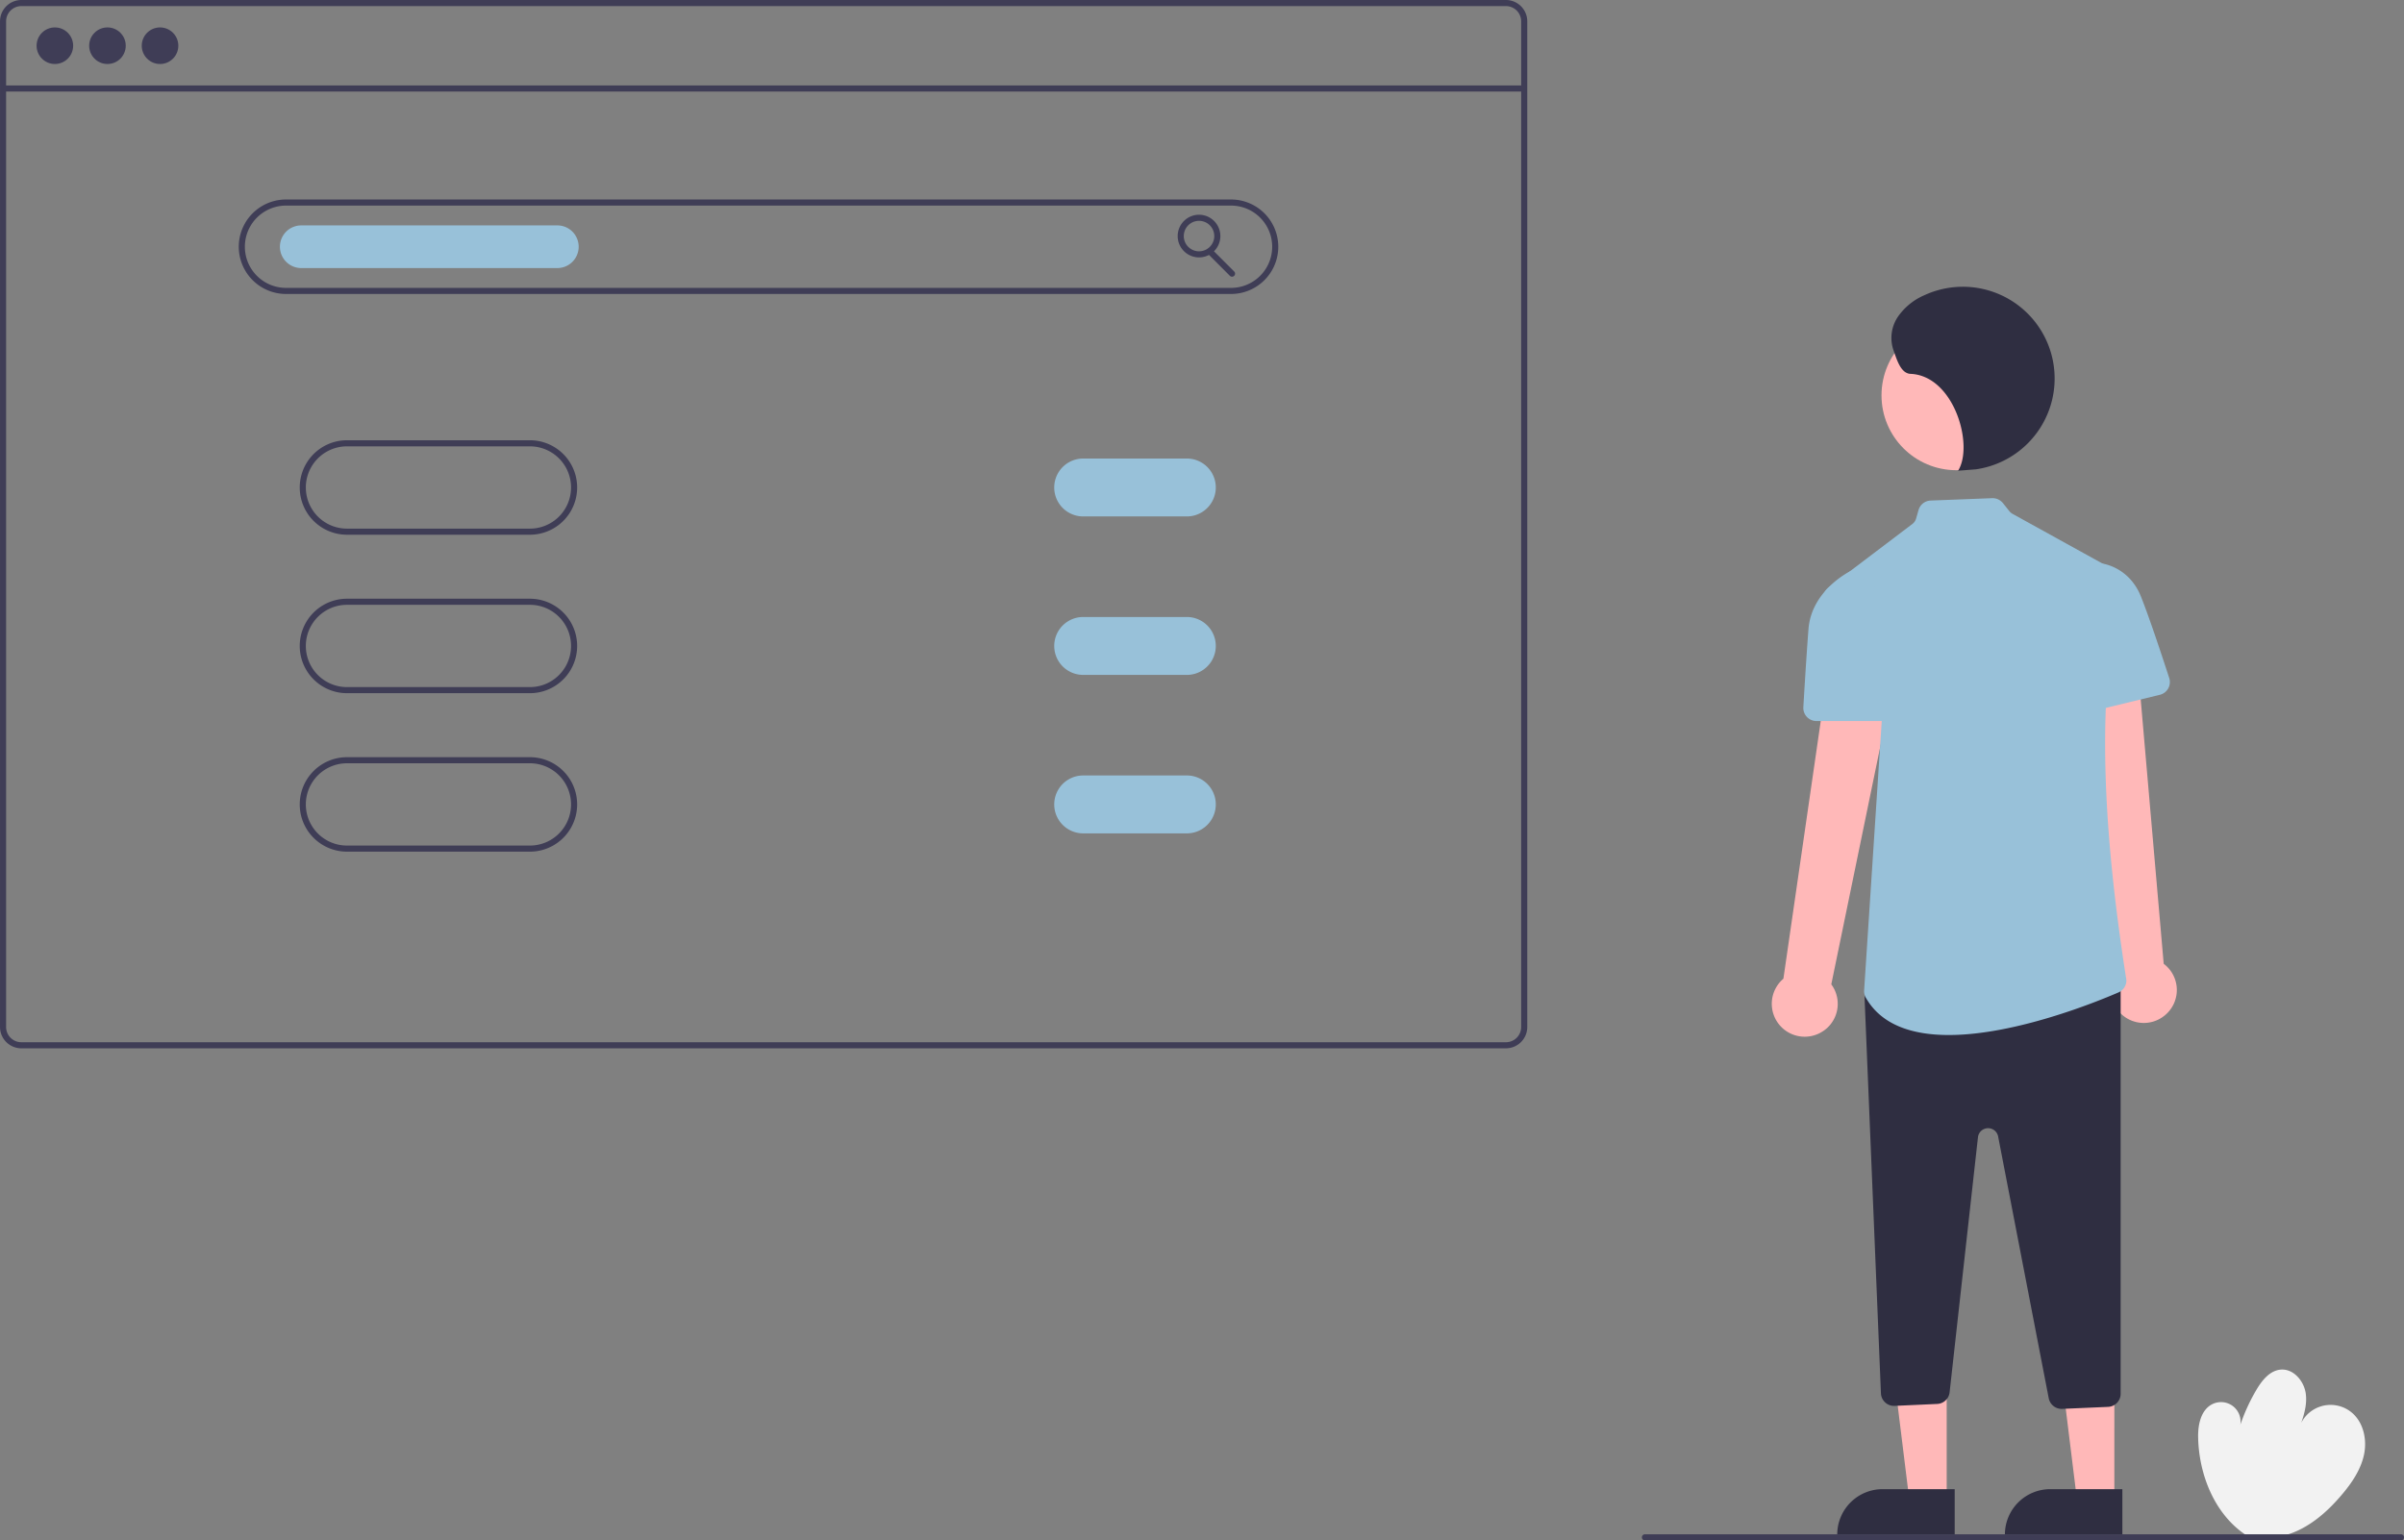 <svg xmlns="http://www.w3.org/2000/svg" width="788.606" height="505.464" viewBox="0 0 788.606 505.464">
  <rect x="0" y="0" width="788.606" height="505.464" fill="#808080" stroke="none"/>
  <g id="undraw_Domain_names_re_0uun" transform="translate(0 0)">
    <path id="Path_135" data-name="Path 135" d="M942.334,700.889c-10.217-6.835-15.362-19.838-15.565-32.129-.068-4.122.972-8.9,4.664-10.733a6.409,6.409,0,0,1,9.174,6.785,62.043,62.043,0,0,1,5.3-11.516c1.825-3.088,4.388-6.3,7.963-6.6,4.148-.341,7.613,3.688,8.2,7.808s-.911,8.22-2.385,12.112a10.83,10.83,0,0,1,17.159-6.084c4.056,3.131,5.393,8.894,4.372,13.916s-4.017,9.415-7.331,13.323c-3.886,4.583-8.386,8.771-13.773,11.431s-11.758,3.678-17.489,1.874Z" transform="translate(-205.697 -197.268)" fill="#f2f2f2"/>
    <path id="Path_136" data-name="Path 136" d="M802.592,536.291a10.743,10.743,0,0,0,3.842-16.018l25.033-121.54-23.36-.308-17.384,120a10.8,10.8,0,0,0,11.87,17.868Z" transform="translate(-205.697 -197.268)" fill="#ffb8b8"/>
    <path id="Path_137" data-name="Path 137" d="M916.376,529.979a10.743,10.743,0,0,0-.9-16.448L904.726,389.907l-22.473,6.382L899.894,516.25a10.8,10.8,0,0,0,16.482,13.729Z" transform="translate(-205.697 -197.268)" fill="#ffb8b8"/>
    <path id="Path_138" data-name="Path 138" d="M638.591,492.157h-12.26L620.5,444.868h18.094Z" fill="#ffb8b8"/>
    <path id="Path_139" data-name="Path 139" d="M617.574,488.653h23.644V503.54H602.687A14.887,14.887,0,0,1,617.574,488.653Z" fill="#2f2e41"/>
    <path id="Path_140" data-name="Path 140" d="M693.591,492.157h-12.26L675.5,444.868h18.094Z" fill="#ffb8b8"/>
    <path id="Path_141" data-name="Path 141" d="M672.574,488.653h23.644V503.54H657.687A14.887,14.887,0,0,1,672.574,488.653Z" fill="#2f2e41"/>
    <circle id="Ellipse_24" data-name="Ellipse 24" cx="24.561" cy="24.561" r="24.561" transform="translate(617.207 105.171)" fill="#ffb8b8"/>
    <path id="Path_142" data-name="Path 142" d="M881.993,659.587a4.334,4.334,0,0,1-4.231-3.49l-16.6-85.906a3.349,3.349,0,0,0-6.617.266l-9.3,83.677a4.285,4.285,0,0,1-4.085,3.825l-13.945.634a4.234,4.234,0,0,1-3.106-1.127,4.277,4.277,0,0,1-1.392-3l-5.347-129.259a4.28,4.28,0,0,1,1.508-3.454l3.092-2.638a4.311,4.311,0,0,1,2.795-1.03h72.279a4.311,4.311,0,0,1,4.307,4.307v132.23a4.3,4.3,0,0,1-4.119,4.3l-15.051.655C882.115,659.585,882.054,659.587,881.993,659.587Z" transform="translate(-205.697 -197.268)" fill="#2f2e41"/>
    <path id="Path_143" data-name="Path 143" d="M844.976,536.9c-11.686,0-21.986-3.113-27.186-12.194a4.387,4.387,0,0,1-.586-2.472l6.534-99.877a3.349,3.349,0,0,0-.679-2.25l-18.334-24.038a4.305,4.305,0,0,1,.824-6.043l27.5-20.836a3.367,3.367,0,0,0,1.2-1.75l.8-2.8a4.3,4.3,0,0,1,3.975-3.121l20.181-.777a4.348,4.348,0,0,1,3.529,1.614l2.148,2.684a3.342,3.342,0,0,0,1,.84l33.75,18.65a4.315,4.315,0,0,1,2.223,3.723v.06l-.014.057c-7.867,32.8-7.425,74.264,1.392,130.485a4.3,4.3,0,0,1-2.581,4.064C893.344,526.076,866.756,536.9,844.976,536.9Z" transform="translate(-205.697 -197.268)" fill="#98c1d9"/>
    <path id="Path_144" data-name="Path 144" d="M824.424,433.872H801.566a4.3,4.3,0,0,1-4.3-4.55c.34-5.823,1.011-16.9,1.683-25.632.967-12.568,13.281-18.754,13.406-18.816l.241-.118,8.314,5.278,7.737,38.688a4.307,4.307,0,0,1-4.223,5.15Z" transform="translate(-205.697 -197.268)" fill="#98c1d9"/>
    <path id="Path_145" data-name="Path 145" d="M887.06,431.738a4.312,4.312,0,0,1-4.26-4.776l4.218-38.81,8.15-5.969.185.021c.087.01,8.769,1.094,12.659,10.818,2.77,6.924,7,19.721,9.275,26.734a4.3,4.3,0,0,1-3.081,5.507l-26.108,6.35a4.357,4.357,0,0,1-1.039.126Z" transform="translate(-205.697 -197.268)" fill="#98c1d9"/>
    <path id="Path_146" data-name="Path 146" d="M848.024,351.732c5.253-8.311-1.305-31.189-15.6-31.786-3.3-.138-4.566-4.939-5.688-8.044a12.389,12.389,0,0,1,1.61-10.779,20.338,20.338,0,0,1,8.676-7.008,30.107,30.107,0,1,1,16.861,57.157Z" transform="translate(-205.697 -197.268)" fill="#2f2e41"/>
    <path id="Path_147" data-name="Path 147" d="M699.7,197.268h-487a7.008,7.008,0,0,0-7,7v330a7.008,7.008,0,0,0,7,7h487a7.008,7.008,0,0,0,7-7v-330A7.008,7.008,0,0,0,699.7,197.268Zm5,337a5,5,0,0,1-5,5h-487a5,5,0,0,1-5-5v-330a5,5,0,0,1,5-5h487a5,5,0,0,1,5,5Z" transform="translate(-205.697 -197.268)" fill="#3f3d56"/>
    <rect id="Rectangle_41" data-name="Rectangle 41" width="499" height="2" transform="translate(1 28.04)" fill="#3f3d56"/>
    <circle id="Ellipse_25" data-name="Ellipse 25" cx="6" cy="6" r="6" transform="translate(12 9)" fill="#3f3d56"/>
    <circle id="Ellipse_26" data-name="Ellipse 26" cx="6" cy="6" r="6" transform="translate(29.25 9)" fill="#3f3d56"/>
    <circle id="Ellipse_27" data-name="Ellipse 27" cx="6" cy="6" r="6" transform="translate(46.5 9)" fill="#3f3d56"/>
    <path id="Path_148" data-name="Path 148" d="M609.524,293.732h-310a15.5,15.5,0,0,1,0-31h310a15.5,15.5,0,0,1,0,31Zm-310-29a13.5,13.5,0,0,0,0,27h310a13.5,13.5,0,0,0,0-27Z" transform="translate(-205.697 -197.268)" fill="#3f3d56"/>
    <path id="Path_149" data-name="Path 149" d="M379.524,372.732h-60a15.5,15.5,0,0,1,0-31h60a15.5,15.5,0,1,1,0,31Zm-60-29a13.5,13.5,0,0,0,0,27h60a13.5,13.5,0,0,0,0-27Z" transform="translate(-205.697 -197.268)" fill="#3f3d56"/>
    <path id="Path_150" data-name="Path 150" d="M379.524,424.732h-60a15.5,15.5,0,0,1,0-31h60a15.5,15.5,0,0,1,0,31Zm-60-29a13.5,13.5,0,0,0,0,27h60a13.5,13.5,0,0,0,0-27Z" transform="translate(-205.697 -197.268)" fill="#3f3d56"/>
    <path id="Path_151" data-name="Path 151" d="M379.524,476.732h-60a15.5,15.5,0,0,1,0-31h60a15.5,15.5,0,0,1,0,31Zm-60-29a13.5,13.5,0,0,0,0,27h60a13.5,13.5,0,0,0,0-27Z" transform="translate(-205.697 -197.268)" fill="#3f3d56"/>
    <path id="Path_152" data-name="Path 152" d="M388.524,285.232h-84a7,7,0,0,1,0-14h84a7,7,0,1,1,0,14Z" transform="translate(-205.697 -197.268)" fill="#98c1d9"/>
    <path id="Path_153" data-name="Path 153" d="M599.024,281.732a7,7,0,1,1,7-7A7,7,0,0,1,599.024,281.732Zm0-12a5,5,0,1,0,5,5A5,5,0,0,0,599.024,269.732Z" transform="translate(-205.697 -197.268)" fill="#3f3d56"/>
    <path id="Path_154" data-name="Path 154" d="M609.852,288.065a1,1,0,0,1-.707-.293l-7.026-7.026a1,1,0,0,1,1.414-1.414l7.026,7.026a1,1,0,0,1-.707,1.707Z" transform="translate(-205.697 -197.268)" fill="#3f3d56"/>
    <path id="Path_155" data-name="Path 155" d="M595.024,366.732h-34a9.5,9.5,0,0,1,0-19h34a9.5,9.5,0,0,1,0,19Z" transform="translate(-205.697 -197.268)" fill="#98c1d9"/>
    <path id="Path_156" data-name="Path 156" d="M595.024,418.732h-34a9.5,9.5,0,0,1,0-19h34a9.5,9.5,0,0,1,0,19Z" transform="translate(-205.697 -197.268)" fill="#98c1d9"/>
    <path id="Path_157" data-name="Path 157" d="M595.024,470.732h-34a9.5,9.5,0,0,1,0-19h34a9.5,9.5,0,0,1,0,19Z" transform="translate(-205.697 -197.268)" fill="#98c1d9"/>
    <path id="Path_158" data-name="Path 158" d="M993.3,702.732h-248a1,1,0,0,1,0-2h248a1,1,0,0,1,0,2Z" transform="translate(-205.697 -197.268)" fill="#3f3d56"/>
  </g>
</svg>
